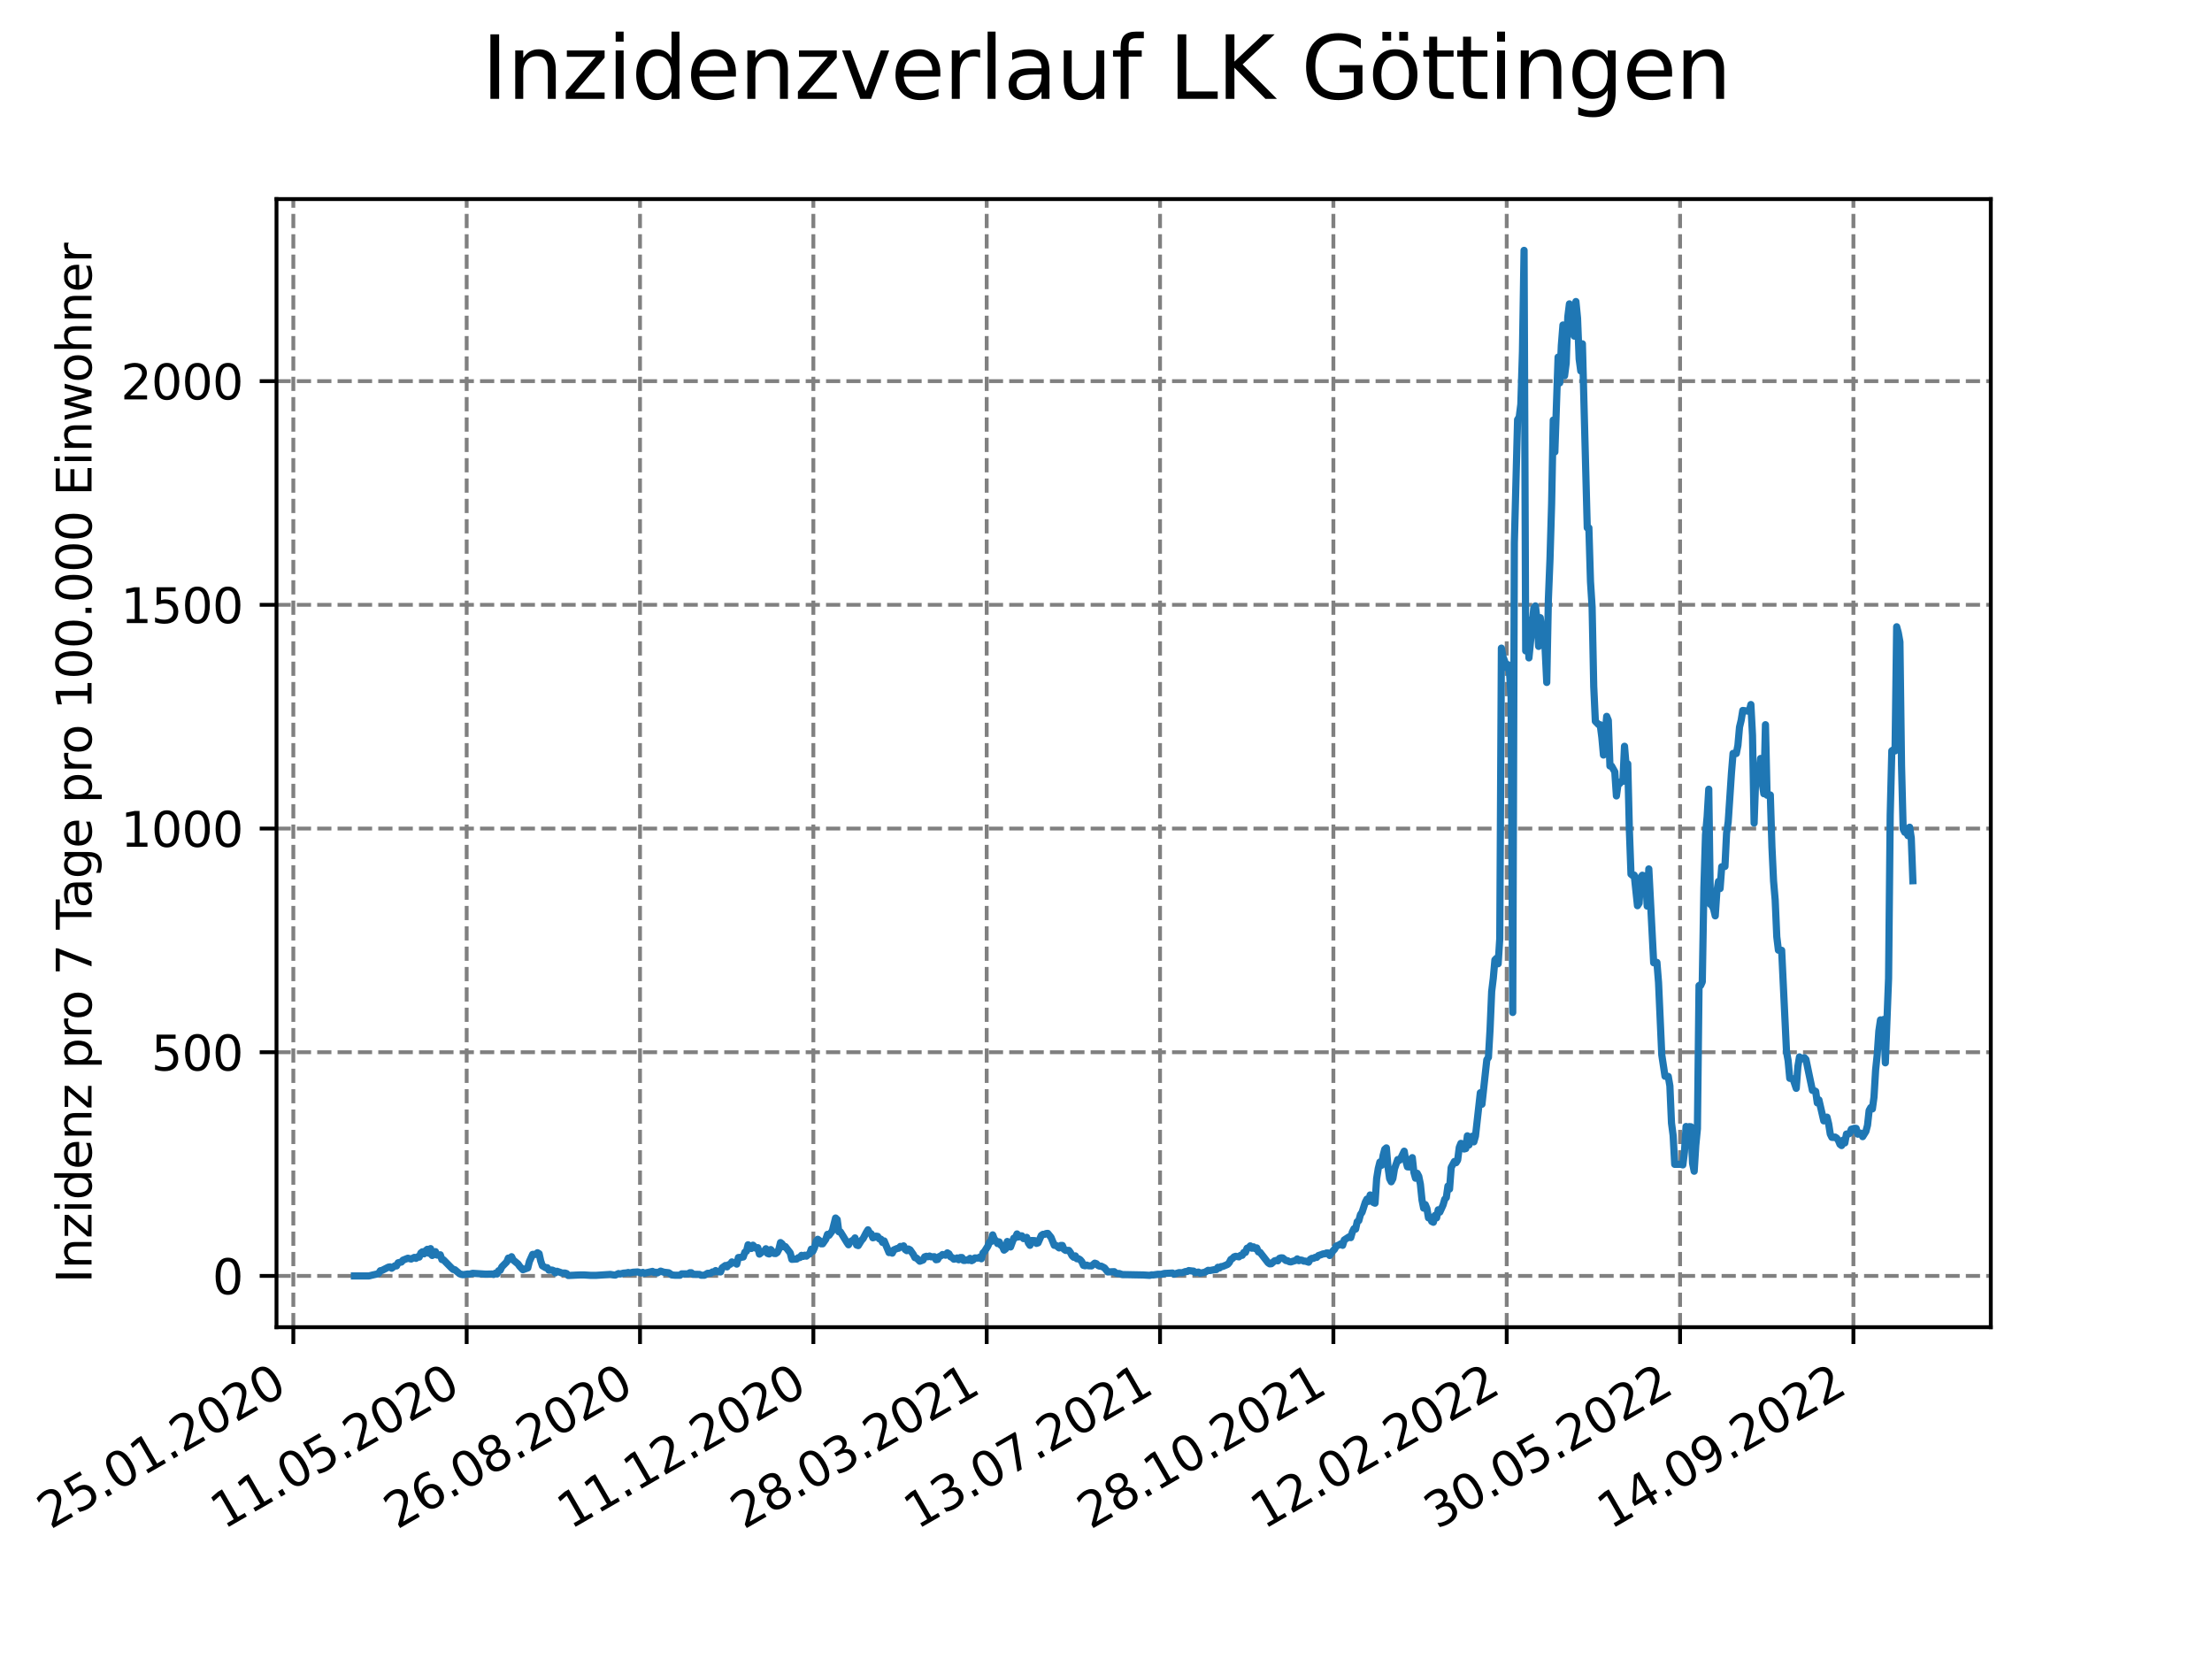 <?xml version="1.0" encoding="utf-8" standalone="no"?>
<!DOCTYPE svg PUBLIC "-//W3C//DTD SVG 1.1//EN"
  "http://www.w3.org/Graphics/SVG/1.1/DTD/svg11.dtd">
<svg xmlns:xlink="http://www.w3.org/1999/xlink" width="460.8pt" height="345.6pt" viewBox="0 0 460.8 345.6" xmlns="http://www.w3.org/2000/svg" version="1.1">
 <defs>
  <style type="text/css">*{stroke-linejoin: round; stroke-linecap: butt}</style>
 </defs>
 <g id="figure_1">
  <g id="patch_1">
   <path d="M 0 345.6 
L 460.8 345.6 
L 460.8 0 
L 0 0 
z
" style="fill: #ffffff"/>
  </g>
  <g id="axes_1">
   <g id="patch_2">
    <path d="M 57.6 276.48 
L 414.72 276.48 
L 414.72 41.472 
L 57.6 41.472 
z
" style="fill: #ffffff"/>
   </g>
   <g id="matplotlib.axis_1">
    <g id="xtick_1">
     <g id="line2d_1">
      <path d="M 61.107 276.48 
L 61.107 41.472 
" clip-path="url(#pcab3244964)" style="fill: none; stroke-dasharray: 2.96,1.28; stroke-dashoffset: 0; stroke: #808080; stroke-width: 0.8"/>
     </g>
     <g id="line2d_2">
      <defs>
       <path id="m10c7feabd3" d="M 0 0 
L 0 3.5 
" style="stroke: #000000; stroke-width: 0.8"/>
      </defs>
      <g>
       <use xlink:href="#m10c7feabd3" x="61.107" y="276.48" style="stroke: #000000; stroke-width: 0.8"/>
      </g>
     </g>
     <g id="text_1">
      <!-- 25.01.2020 -->
      <g transform="translate(10.482 318.689) rotate(-30) scale(0.1 -0.1)">
       <defs>
        <path id="DejaVuSans-32" d="M 1228 531 
L 3431 531 
L 3431 0 
L 469 0 
L 469 531 
Q 828 903 1448 1529 
Q 2069 2156 2228 2338 
Q 2531 2678 2651 2914 
Q 2772 3150 2772 3378 
Q 2772 3750 2511 3984 
Q 2250 4219 1831 4219 
Q 1534 4219 1204 4116 
Q 875 4013 500 3803 
L 500 4441 
Q 881 4594 1212 4672 
Q 1544 4750 1819 4750 
Q 2544 4750 2975 4387 
Q 3406 4025 3406 3419 
Q 3406 3131 3298 2873 
Q 3191 2616 2906 2266 
Q 2828 2175 2409 1742 
Q 1991 1309 1228 531 
z
" transform="scale(0.016)"/>
        <path id="DejaVuSans-35" d="M 691 4666 
L 3169 4666 
L 3169 4134 
L 1269 4134 
L 1269 2991 
Q 1406 3038 1543 3061 
Q 1681 3084 1819 3084 
Q 2600 3084 3056 2656 
Q 3513 2228 3513 1497 
Q 3513 744 3044 326 
Q 2575 -91 1722 -91 
Q 1428 -91 1123 -41 
Q 819 9 494 109 
L 494 744 
Q 775 591 1075 516 
Q 1375 441 1709 441 
Q 2250 441 2565 725 
Q 2881 1009 2881 1497 
Q 2881 1984 2565 2268 
Q 2250 2553 1709 2553 
Q 1456 2553 1204 2497 
Q 953 2441 691 2322 
L 691 4666 
z
" transform="scale(0.016)"/>
        <path id="DejaVuSans-2e" d="M 684 794 
L 1344 794 
L 1344 0 
L 684 0 
L 684 794 
z
" transform="scale(0.016)"/>
        <path id="DejaVuSans-30" d="M 2034 4250 
Q 1547 4250 1301 3770 
Q 1056 3291 1056 2328 
Q 1056 1369 1301 889 
Q 1547 409 2034 409 
Q 2525 409 2770 889 
Q 3016 1369 3016 2328 
Q 3016 3291 2770 3770 
Q 2525 4250 2034 4250 
z
M 2034 4750 
Q 2819 4750 3233 4129 
Q 3647 3509 3647 2328 
Q 3647 1150 3233 529 
Q 2819 -91 2034 -91 
Q 1250 -91 836 529 
Q 422 1150 422 2328 
Q 422 3509 836 4129 
Q 1250 4750 2034 4750 
z
" transform="scale(0.016)"/>
        <path id="DejaVuSans-31" d="M 794 531 
L 1825 531 
L 1825 4091 
L 703 3866 
L 703 4441 
L 1819 4666 
L 2450 4666 
L 2450 531 
L 3481 531 
L 3481 0 
L 794 0 
L 794 531 
z
" transform="scale(0.016)"/>
       </defs>
       <use xlink:href="#DejaVuSans-32"/>
       <use xlink:href="#DejaVuSans-35" x="63.623"/>
       <use xlink:href="#DejaVuSans-2e" x="127.246"/>
       <use xlink:href="#DejaVuSans-30" x="159.033"/>
       <use xlink:href="#DejaVuSans-31" x="222.656"/>
       <use xlink:href="#DejaVuSans-2e" x="286.279"/>
       <use xlink:href="#DejaVuSans-32" x="318.066"/>
       <use xlink:href="#DejaVuSans-30" x="381.689"/>
       <use xlink:href="#DejaVuSans-32" x="445.312"/>
       <use xlink:href="#DejaVuSans-30" x="508.936"/>
      </g>
     </g>
    </g>
    <g id="xtick_2">
     <g id="line2d_3">
      <path d="M 97.217 276.48 
L 97.217 41.472 
" clip-path="url(#pcab3244964)" style="fill: none; stroke-dasharray: 2.96,1.28; stroke-dashoffset: 0; stroke: #808080; stroke-width: 0.8"/>
     </g>
     <g id="line2d_4">
      <g>
       <use xlink:href="#m10c7feabd3" x="97.217" y="276.48" style="stroke: #000000; stroke-width: 0.8"/>
      </g>
     </g>
     <g id="text_2">
      <!-- 11.05.2020 -->
      <g transform="translate(46.592 318.689) rotate(-30) scale(0.1 -0.1)">
       <use xlink:href="#DejaVuSans-31"/>
       <use xlink:href="#DejaVuSans-31" x="63.623"/>
       <use xlink:href="#DejaVuSans-2e" x="127.246"/>
       <use xlink:href="#DejaVuSans-30" x="159.033"/>
       <use xlink:href="#DejaVuSans-35" x="222.656"/>
       <use xlink:href="#DejaVuSans-2e" x="286.279"/>
       <use xlink:href="#DejaVuSans-32" x="318.066"/>
       <use xlink:href="#DejaVuSans-30" x="381.689"/>
       <use xlink:href="#DejaVuSans-32" x="445.312"/>
       <use xlink:href="#DejaVuSans-30" x="508.936"/>
      </g>
     </g>
    </g>
    <g id="xtick_3">
     <g id="line2d_5">
      <path d="M 133.327 276.48 
L 133.327 41.472 
" clip-path="url(#pcab3244964)" style="fill: none; stroke-dasharray: 2.96,1.28; stroke-dashoffset: 0; stroke: #808080; stroke-width: 0.8"/>
     </g>
     <g id="line2d_6">
      <g>
       <use xlink:href="#m10c7feabd3" x="133.327" y="276.48" style="stroke: #000000; stroke-width: 0.8"/>
      </g>
     </g>
     <g id="text_3">
      <!-- 26.08.2020 -->
      <g transform="translate(82.702 318.689) rotate(-30) scale(0.1 -0.1)">
       <defs>
        <path id="DejaVuSans-36" d="M 2113 2584 
Q 1688 2584 1439 2293 
Q 1191 2003 1191 1497 
Q 1191 994 1439 701 
Q 1688 409 2113 409 
Q 2538 409 2786 701 
Q 3034 994 3034 1497 
Q 3034 2003 2786 2293 
Q 2538 2584 2113 2584 
z
M 3366 4563 
L 3366 3988 
Q 3128 4100 2886 4159 
Q 2644 4219 2406 4219 
Q 1781 4219 1451 3797 
Q 1122 3375 1075 2522 
Q 1259 2794 1537 2939 
Q 1816 3084 2150 3084 
Q 2853 3084 3261 2657 
Q 3669 2231 3669 1497 
Q 3669 778 3244 343 
Q 2819 -91 2113 -91 
Q 1303 -91 875 529 
Q 447 1150 447 2328 
Q 447 3434 972 4092 
Q 1497 4750 2381 4750 
Q 2619 4750 2861 4703 
Q 3103 4656 3366 4563 
z
" transform="scale(0.016)"/>
        <path id="DejaVuSans-38" d="M 2034 2216 
Q 1584 2216 1326 1975 
Q 1069 1734 1069 1313 
Q 1069 891 1326 650 
Q 1584 409 2034 409 
Q 2484 409 2743 651 
Q 3003 894 3003 1313 
Q 3003 1734 2745 1975 
Q 2488 2216 2034 2216 
z
M 1403 2484 
Q 997 2584 770 2862 
Q 544 3141 544 3541 
Q 544 4100 942 4425 
Q 1341 4750 2034 4750 
Q 2731 4750 3128 4425 
Q 3525 4100 3525 3541 
Q 3525 3141 3298 2862 
Q 3072 2584 2669 2484 
Q 3125 2378 3379 2068 
Q 3634 1759 3634 1313 
Q 3634 634 3220 271 
Q 2806 -91 2034 -91 
Q 1263 -91 848 271 
Q 434 634 434 1313 
Q 434 1759 690 2068 
Q 947 2378 1403 2484 
z
M 1172 3481 
Q 1172 3119 1398 2916 
Q 1625 2713 2034 2713 
Q 2441 2713 2670 2916 
Q 2900 3119 2900 3481 
Q 2900 3844 2670 4047 
Q 2441 4250 2034 4250 
Q 1625 4250 1398 4047 
Q 1172 3844 1172 3481 
z
" transform="scale(0.016)"/>
       </defs>
       <use xlink:href="#DejaVuSans-32"/>
       <use xlink:href="#DejaVuSans-36" x="63.623"/>
       <use xlink:href="#DejaVuSans-2e" x="127.246"/>
       <use xlink:href="#DejaVuSans-30" x="159.033"/>
       <use xlink:href="#DejaVuSans-38" x="222.656"/>
       <use xlink:href="#DejaVuSans-2e" x="286.279"/>
       <use xlink:href="#DejaVuSans-32" x="318.066"/>
       <use xlink:href="#DejaVuSans-30" x="381.689"/>
       <use xlink:href="#DejaVuSans-32" x="445.312"/>
       <use xlink:href="#DejaVuSans-30" x="508.936"/>
      </g>
     </g>
    </g>
    <g id="xtick_4">
     <g id="line2d_7">
      <path d="M 169.438 276.48 
L 169.438 41.472 
" clip-path="url(#pcab3244964)" style="fill: none; stroke-dasharray: 2.96,1.28; stroke-dashoffset: 0; stroke: #808080; stroke-width: 0.8"/>
     </g>
     <g id="line2d_8">
      <g>
       <use xlink:href="#m10c7feabd3" x="169.438" y="276.48" style="stroke: #000000; stroke-width: 0.8"/>
      </g>
     </g>
     <g id="text_4">
      <!-- 11.12.2020 -->
      <g transform="translate(118.812 318.689) rotate(-30) scale(0.1 -0.1)">
       <use xlink:href="#DejaVuSans-31"/>
       <use xlink:href="#DejaVuSans-31" x="63.623"/>
       <use xlink:href="#DejaVuSans-2e" x="127.246"/>
       <use xlink:href="#DejaVuSans-31" x="159.033"/>
       <use xlink:href="#DejaVuSans-32" x="222.656"/>
       <use xlink:href="#DejaVuSans-2e" x="286.279"/>
       <use xlink:href="#DejaVuSans-32" x="318.066"/>
       <use xlink:href="#DejaVuSans-30" x="381.689"/>
       <use xlink:href="#DejaVuSans-32" x="445.312"/>
       <use xlink:href="#DejaVuSans-30" x="508.936"/>
      </g>
     </g>
    </g>
    <g id="xtick_5">
     <g id="line2d_9">
      <path d="M 205.548 276.48 
L 205.548 41.472 
" clip-path="url(#pcab3244964)" style="fill: none; stroke-dasharray: 2.96,1.28; stroke-dashoffset: 0; stroke: #808080; stroke-width: 0.8"/>
     </g>
     <g id="line2d_10">
      <g>
       <use xlink:href="#m10c7feabd3" x="205.548" y="276.48" style="stroke: #000000; stroke-width: 0.8"/>
      </g>
     </g>
     <g id="text_5">
      <!-- 28.03.2021 -->
      <g transform="translate(154.923 318.689) rotate(-30) scale(0.1 -0.1)">
       <defs>
        <path id="DejaVuSans-33" d="M 2597 2516 
Q 3050 2419 3304 2112 
Q 3559 1806 3559 1356 
Q 3559 666 3084 287 
Q 2609 -91 1734 -91 
Q 1441 -91 1130 -33 
Q 819 25 488 141 
L 488 750 
Q 750 597 1062 519 
Q 1375 441 1716 441 
Q 2309 441 2620 675 
Q 2931 909 2931 1356 
Q 2931 1769 2642 2001 
Q 2353 2234 1838 2234 
L 1294 2234 
L 1294 2753 
L 1863 2753 
Q 2328 2753 2575 2939 
Q 2822 3125 2822 3475 
Q 2822 3834 2567 4026 
Q 2313 4219 1838 4219 
Q 1578 4219 1281 4162 
Q 984 4106 628 3988 
L 628 4550 
Q 988 4650 1302 4700 
Q 1616 4750 1894 4750 
Q 2613 4750 3031 4423 
Q 3450 4097 3450 3541 
Q 3450 3153 3228 2886 
Q 3006 2619 2597 2516 
z
" transform="scale(0.016)"/>
       </defs>
       <use xlink:href="#DejaVuSans-32"/>
       <use xlink:href="#DejaVuSans-38" x="63.623"/>
       <use xlink:href="#DejaVuSans-2e" x="127.246"/>
       <use xlink:href="#DejaVuSans-30" x="159.033"/>
       <use xlink:href="#DejaVuSans-33" x="222.656"/>
       <use xlink:href="#DejaVuSans-2e" x="286.279"/>
       <use xlink:href="#DejaVuSans-32" x="318.066"/>
       <use xlink:href="#DejaVuSans-30" x="381.689"/>
       <use xlink:href="#DejaVuSans-32" x="445.312"/>
       <use xlink:href="#DejaVuSans-31" x="508.936"/>
      </g>
     </g>
    </g>
    <g id="xtick_6">
     <g id="line2d_11">
      <path d="M 241.658 276.48 
L 241.658 41.472 
" clip-path="url(#pcab3244964)" style="fill: none; stroke-dasharray: 2.96,1.28; stroke-dashoffset: 0; stroke: #808080; stroke-width: 0.8"/>
     </g>
     <g id="line2d_12">
      <g>
       <use xlink:href="#m10c7feabd3" x="241.658" y="276.48" style="stroke: #000000; stroke-width: 0.8"/>
      </g>
     </g>
     <g id="text_6">
      <!-- 13.07.2021 -->
      <g transform="translate(191.033 318.689) rotate(-30) scale(0.1 -0.1)">
       <defs>
        <path id="DejaVuSans-37" d="M 525 4666 
L 3525 4666 
L 3525 4397 
L 1831 0 
L 1172 0 
L 2766 4134 
L 525 4134 
L 525 4666 
z
" transform="scale(0.016)"/>
       </defs>
       <use xlink:href="#DejaVuSans-31"/>
       <use xlink:href="#DejaVuSans-33" x="63.623"/>
       <use xlink:href="#DejaVuSans-2e" x="127.246"/>
       <use xlink:href="#DejaVuSans-30" x="159.033"/>
       <use xlink:href="#DejaVuSans-37" x="222.656"/>
       <use xlink:href="#DejaVuSans-2e" x="286.279"/>
       <use xlink:href="#DejaVuSans-32" x="318.066"/>
       <use xlink:href="#DejaVuSans-30" x="381.689"/>
       <use xlink:href="#DejaVuSans-32" x="445.312"/>
       <use xlink:href="#DejaVuSans-31" x="508.936"/>
      </g>
     </g>
    </g>
    <g id="xtick_7">
     <g id="line2d_13">
      <path d="M 277.768 276.48 
L 277.768 41.472 
" clip-path="url(#pcab3244964)" style="fill: none; stroke-dasharray: 2.96,1.28; stroke-dashoffset: 0; stroke: #808080; stroke-width: 0.8"/>
     </g>
     <g id="line2d_14">
      <g>
       <use xlink:href="#m10c7feabd3" x="277.768" y="276.48" style="stroke: #000000; stroke-width: 0.8"/>
      </g>
     </g>
     <g id="text_7">
      <!-- 28.10.2021 -->
      <g transform="translate(227.143 318.689) rotate(-30) scale(0.1 -0.1)">
       <use xlink:href="#DejaVuSans-32"/>
       <use xlink:href="#DejaVuSans-38" x="63.623"/>
       <use xlink:href="#DejaVuSans-2e" x="127.246"/>
       <use xlink:href="#DejaVuSans-31" x="159.033"/>
       <use xlink:href="#DejaVuSans-30" x="222.656"/>
       <use xlink:href="#DejaVuSans-2e" x="286.279"/>
       <use xlink:href="#DejaVuSans-32" x="318.066"/>
       <use xlink:href="#DejaVuSans-30" x="381.689"/>
       <use xlink:href="#DejaVuSans-32" x="445.312"/>
       <use xlink:href="#DejaVuSans-31" x="508.936"/>
      </g>
     </g>
    </g>
    <g id="xtick_8">
     <g id="line2d_15">
      <path d="M 313.879 276.48 
L 313.879 41.472 
" clip-path="url(#pcab3244964)" style="fill: none; stroke-dasharray: 2.96,1.28; stroke-dashoffset: 0; stroke: #808080; stroke-width: 0.8"/>
     </g>
     <g id="line2d_16">
      <g>
       <use xlink:href="#m10c7feabd3" x="313.879" y="276.48" style="stroke: #000000; stroke-width: 0.8"/>
      </g>
     </g>
     <g id="text_8">
      <!-- 12.02.2022 -->
      <g transform="translate(263.253 318.689) rotate(-30) scale(0.1 -0.1)">
       <use xlink:href="#DejaVuSans-31"/>
       <use xlink:href="#DejaVuSans-32" x="63.623"/>
       <use xlink:href="#DejaVuSans-2e" x="127.246"/>
       <use xlink:href="#DejaVuSans-30" x="159.033"/>
       <use xlink:href="#DejaVuSans-32" x="222.656"/>
       <use xlink:href="#DejaVuSans-2e" x="286.279"/>
       <use xlink:href="#DejaVuSans-32" x="318.066"/>
       <use xlink:href="#DejaVuSans-30" x="381.689"/>
       <use xlink:href="#DejaVuSans-32" x="445.312"/>
       <use xlink:href="#DejaVuSans-32" x="508.936"/>
      </g>
     </g>
    </g>
    <g id="xtick_9">
     <g id="line2d_17">
      <path d="M 349.989 276.48 
L 349.989 41.472 
" clip-path="url(#pcab3244964)" style="fill: none; stroke-dasharray: 2.96,1.28; stroke-dashoffset: 0; stroke: #808080; stroke-width: 0.8"/>
     </g>
     <g id="line2d_18">
      <g>
       <use xlink:href="#m10c7feabd3" x="349.989" y="276.48" style="stroke: #000000; stroke-width: 0.8"/>
      </g>
     </g>
     <g id="text_9">
      <!-- 30.05.2022 -->
      <g transform="translate(299.364 318.689) rotate(-30) scale(0.1 -0.1)">
       <use xlink:href="#DejaVuSans-33"/>
       <use xlink:href="#DejaVuSans-30" x="63.623"/>
       <use xlink:href="#DejaVuSans-2e" x="127.246"/>
       <use xlink:href="#DejaVuSans-30" x="159.033"/>
       <use xlink:href="#DejaVuSans-35" x="222.656"/>
       <use xlink:href="#DejaVuSans-2e" x="286.279"/>
       <use xlink:href="#DejaVuSans-32" x="318.066"/>
       <use xlink:href="#DejaVuSans-30" x="381.689"/>
       <use xlink:href="#DejaVuSans-32" x="445.312"/>
       <use xlink:href="#DejaVuSans-32" x="508.936"/>
      </g>
     </g>
    </g>
    <g id="xtick_10">
     <g id="line2d_19">
      <path d="M 386.099 276.48 
L 386.099 41.472 
" clip-path="url(#pcab3244964)" style="fill: none; stroke-dasharray: 2.96,1.28; stroke-dashoffset: 0; stroke: #808080; stroke-width: 0.8"/>
     </g>
     <g id="line2d_20">
      <g>
       <use xlink:href="#m10c7feabd3" x="386.099" y="276.48" style="stroke: #000000; stroke-width: 0.8"/>
      </g>
     </g>
     <g id="text_10">
      <!-- 14.09.2022 -->
      <g transform="translate(335.474 318.689) rotate(-30) scale(0.1 -0.1)">
       <defs>
        <path id="DejaVuSans-34" d="M 2419 4116 
L 825 1625 
L 2419 1625 
L 2419 4116 
z
M 2253 4666 
L 3047 4666 
L 3047 1625 
L 3713 1625 
L 3713 1100 
L 3047 1100 
L 3047 0 
L 2419 0 
L 2419 1100 
L 313 1100 
L 313 1709 
L 2253 4666 
z
" transform="scale(0.016)"/>
        <path id="DejaVuSans-39" d="M 703 97 
L 703 672 
Q 941 559 1184 500 
Q 1428 441 1663 441 
Q 2288 441 2617 861 
Q 2947 1281 2994 2138 
Q 2813 1869 2534 1725 
Q 2256 1581 1919 1581 
Q 1219 1581 811 2004 
Q 403 2428 403 3163 
Q 403 3881 828 4315 
Q 1253 4750 1959 4750 
Q 2769 4750 3195 4129 
Q 3622 3509 3622 2328 
Q 3622 1225 3098 567 
Q 2575 -91 1691 -91 
Q 1453 -91 1209 -44 
Q 966 3 703 97 
z
M 1959 2075 
Q 2384 2075 2632 2365 
Q 2881 2656 2881 3163 
Q 2881 3666 2632 3958 
Q 2384 4250 1959 4250 
Q 1534 4250 1286 3958 
Q 1038 3666 1038 3163 
Q 1038 2656 1286 2365 
Q 1534 2075 1959 2075 
z
" transform="scale(0.016)"/>
       </defs>
       <use xlink:href="#DejaVuSans-31"/>
       <use xlink:href="#DejaVuSans-34" x="63.623"/>
       <use xlink:href="#DejaVuSans-2e" x="127.246"/>
       <use xlink:href="#DejaVuSans-30" x="159.033"/>
       <use xlink:href="#DejaVuSans-39" x="222.656"/>
       <use xlink:href="#DejaVuSans-2e" x="286.279"/>
       <use xlink:href="#DejaVuSans-32" x="318.066"/>
       <use xlink:href="#DejaVuSans-30" x="381.689"/>
       <use xlink:href="#DejaVuSans-32" x="445.312"/>
       <use xlink:href="#DejaVuSans-32" x="508.936"/>
      </g>
     </g>
    </g>
   </g>
   <g id="matplotlib.axis_2">
    <g id="ytick_1">
     <g id="line2d_21">
      <path d="M 57.6 265.798 
L 414.72 265.798 
" clip-path="url(#pcab3244964)" style="fill: none; stroke-dasharray: 2.96,1.28; stroke-dashoffset: 0; stroke: #808080; stroke-width: 0.8"/>
     </g>
     <g id="line2d_22">
      <defs>
       <path id="m05c85eaa7c" d="M 0 0 
L -3.5 0 
" style="stroke: #000000; stroke-width: 0.8"/>
      </defs>
      <g>
       <use xlink:href="#m05c85eaa7c" x="57.6" y="265.798" style="stroke: #000000; stroke-width: 0.8"/>
      </g>
     </g>
     <g id="text_11">
      <!-- 0 -->
      <g transform="translate(44.237 269.597) scale(0.1 -0.1)">
       <use xlink:href="#DejaVuSans-30"/>
      </g>
     </g>
    </g>
    <g id="ytick_2">
     <g id="line2d_23">
      <path d="M 57.6 219.199 
L 414.72 219.199 
" clip-path="url(#pcab3244964)" style="fill: none; stroke-dasharray: 2.96,1.28; stroke-dashoffset: 0; stroke: #808080; stroke-width: 0.8"/>
     </g>
     <g id="line2d_24">
      <g>
       <use xlink:href="#m05c85eaa7c" x="57.6" y="219.199" style="stroke: #000000; stroke-width: 0.8"/>
      </g>
     </g>
     <g id="text_12">
      <!-- 500 -->
      <g transform="translate(31.512 222.998) scale(0.1 -0.1)">
       <use xlink:href="#DejaVuSans-35"/>
       <use xlink:href="#DejaVuSans-30" x="63.623"/>
       <use xlink:href="#DejaVuSans-30" x="127.246"/>
      </g>
     </g>
    </g>
    <g id="ytick_3">
     <g id="line2d_25">
      <path d="M 57.6 172.599 
L 414.72 172.599 
" clip-path="url(#pcab3244964)" style="fill: none; stroke-dasharray: 2.96,1.28; stroke-dashoffset: 0; stroke: #808080; stroke-width: 0.8"/>
     </g>
     <g id="line2d_26">
      <g>
       <use xlink:href="#m05c85eaa7c" x="57.6" y="172.599" style="stroke: #000000; stroke-width: 0.8"/>
      </g>
     </g>
     <g id="text_13">
      <!-- 1000 -->
      <g transform="translate(25.15 176.399) scale(0.1 -0.1)">
       <use xlink:href="#DejaVuSans-31"/>
       <use xlink:href="#DejaVuSans-30" x="63.623"/>
       <use xlink:href="#DejaVuSans-30" x="127.246"/>
       <use xlink:href="#DejaVuSans-30" x="190.869"/>
      </g>
     </g>
    </g>
    <g id="ytick_4">
     <g id="line2d_27">
      <path d="M 57.6 126 
L 414.72 126 
" clip-path="url(#pcab3244964)" style="fill: none; stroke-dasharray: 2.96,1.28; stroke-dashoffset: 0; stroke: #808080; stroke-width: 0.8"/>
     </g>
     <g id="line2d_28">
      <g>
       <use xlink:href="#m05c85eaa7c" x="57.6" y="126" style="stroke: #000000; stroke-width: 0.8"/>
      </g>
     </g>
     <g id="text_14">
      <!-- 1500 -->
      <g transform="translate(25.15 129.799) scale(0.1 -0.1)">
       <use xlink:href="#DejaVuSans-31"/>
       <use xlink:href="#DejaVuSans-35" x="63.623"/>
       <use xlink:href="#DejaVuSans-30" x="127.246"/>
       <use xlink:href="#DejaVuSans-30" x="190.869"/>
      </g>
     </g>
    </g>
    <g id="ytick_5">
     <g id="line2d_29">
      <path d="M 57.6 79.401 
L 414.72 79.401 
" clip-path="url(#pcab3244964)" style="fill: none; stroke-dasharray: 2.96,1.28; stroke-dashoffset: 0; stroke: #808080; stroke-width: 0.8"/>
     </g>
     <g id="line2d_30">
      <g>
       <use xlink:href="#m05c85eaa7c" x="57.6" y="79.401" style="stroke: #000000; stroke-width: 0.8"/>
      </g>
     </g>
     <g id="text_15">
      <!-- 2000 -->
      <g transform="translate(25.15 83.2) scale(0.1 -0.1)">
       <use xlink:href="#DejaVuSans-32"/>
       <use xlink:href="#DejaVuSans-30" x="63.623"/>
       <use xlink:href="#DejaVuSans-30" x="127.246"/>
       <use xlink:href="#DejaVuSans-30" x="190.869"/>
      </g>
     </g>
    </g>
    <g id="text_16">
     <!-- Inzidenz pro 7 Tage pro 100.000 Einwohner -->
     <g transform="translate(19.07 267.301) rotate(-90) scale(0.1 -0.1)">
      <defs>
       <path id="DejaVuSans-49" d="M 628 4666 
L 1259 4666 
L 1259 0 
L 628 0 
L 628 4666 
z
" transform="scale(0.016)"/>
       <path id="DejaVuSans-6e" d="M 3513 2113 
L 3513 0 
L 2938 0 
L 2938 2094 
Q 2938 2591 2744 2837 
Q 2550 3084 2163 3084 
Q 1697 3084 1428 2787 
Q 1159 2491 1159 1978 
L 1159 0 
L 581 0 
L 581 3500 
L 1159 3500 
L 1159 2956 
Q 1366 3272 1645 3428 
Q 1925 3584 2291 3584 
Q 2894 3584 3203 3211 
Q 3513 2838 3513 2113 
z
" transform="scale(0.016)"/>
       <path id="DejaVuSans-7a" d="M 353 3500 
L 3084 3500 
L 3084 2975 
L 922 459 
L 3084 459 
L 3084 0 
L 275 0 
L 275 525 
L 2438 3041 
L 353 3041 
L 353 3500 
z
" transform="scale(0.016)"/>
       <path id="DejaVuSans-69" d="M 603 3500 
L 1178 3500 
L 1178 0 
L 603 0 
L 603 3500 
z
M 603 4863 
L 1178 4863 
L 1178 4134 
L 603 4134 
L 603 4863 
z
" transform="scale(0.016)"/>
       <path id="DejaVuSans-64" d="M 2906 2969 
L 2906 4863 
L 3481 4863 
L 3481 0 
L 2906 0 
L 2906 525 
Q 2725 213 2448 61 
Q 2172 -91 1784 -91 
Q 1150 -91 751 415 
Q 353 922 353 1747 
Q 353 2572 751 3078 
Q 1150 3584 1784 3584 
Q 2172 3584 2448 3432 
Q 2725 3281 2906 2969 
z
M 947 1747 
Q 947 1113 1208 752 
Q 1469 391 1925 391 
Q 2381 391 2643 752 
Q 2906 1113 2906 1747 
Q 2906 2381 2643 2742 
Q 2381 3103 1925 3103 
Q 1469 3103 1208 2742 
Q 947 2381 947 1747 
z
" transform="scale(0.016)"/>
       <path id="DejaVuSans-65" d="M 3597 1894 
L 3597 1613 
L 953 1613 
Q 991 1019 1311 708 
Q 1631 397 2203 397 
Q 2534 397 2845 478 
Q 3156 559 3463 722 
L 3463 178 
Q 3153 47 2828 -22 
Q 2503 -91 2169 -91 
Q 1331 -91 842 396 
Q 353 884 353 1716 
Q 353 2575 817 3079 
Q 1281 3584 2069 3584 
Q 2775 3584 3186 3129 
Q 3597 2675 3597 1894 
z
M 3022 2063 
Q 3016 2534 2758 2815 
Q 2500 3097 2075 3097 
Q 1594 3097 1305 2825 
Q 1016 2553 972 2059 
L 3022 2063 
z
" transform="scale(0.016)"/>
       <path id="DejaVuSans-20" transform="scale(0.016)"/>
       <path id="DejaVuSans-70" d="M 1159 525 
L 1159 -1331 
L 581 -1331 
L 581 3500 
L 1159 3500 
L 1159 2969 
Q 1341 3281 1617 3432 
Q 1894 3584 2278 3584 
Q 2916 3584 3314 3078 
Q 3713 2572 3713 1747 
Q 3713 922 3314 415 
Q 2916 -91 2278 -91 
Q 1894 -91 1617 61 
Q 1341 213 1159 525 
z
M 3116 1747 
Q 3116 2381 2855 2742 
Q 2594 3103 2138 3103 
Q 1681 3103 1420 2742 
Q 1159 2381 1159 1747 
Q 1159 1113 1420 752 
Q 1681 391 2138 391 
Q 2594 391 2855 752 
Q 3116 1113 3116 1747 
z
" transform="scale(0.016)"/>
       <path id="DejaVuSans-72" d="M 2631 2963 
Q 2534 3019 2420 3045 
Q 2306 3072 2169 3072 
Q 1681 3072 1420 2755 
Q 1159 2438 1159 1844 
L 1159 0 
L 581 0 
L 581 3500 
L 1159 3500 
L 1159 2956 
Q 1341 3275 1631 3429 
Q 1922 3584 2338 3584 
Q 2397 3584 2469 3576 
Q 2541 3569 2628 3553 
L 2631 2963 
z
" transform="scale(0.016)"/>
       <path id="DejaVuSans-6f" d="M 1959 3097 
Q 1497 3097 1228 2736 
Q 959 2375 959 1747 
Q 959 1119 1226 758 
Q 1494 397 1959 397 
Q 2419 397 2687 759 
Q 2956 1122 2956 1747 
Q 2956 2369 2687 2733 
Q 2419 3097 1959 3097 
z
M 1959 3584 
Q 2709 3584 3137 3096 
Q 3566 2609 3566 1747 
Q 3566 888 3137 398 
Q 2709 -91 1959 -91 
Q 1206 -91 779 398 
Q 353 888 353 1747 
Q 353 2609 779 3096 
Q 1206 3584 1959 3584 
z
" transform="scale(0.016)"/>
       <path id="DejaVuSans-54" d="M -19 4666 
L 3928 4666 
L 3928 4134 
L 2272 4134 
L 2272 0 
L 1638 0 
L 1638 4134 
L -19 4134 
L -19 4666 
z
" transform="scale(0.016)"/>
       <path id="DejaVuSans-61" d="M 2194 1759 
Q 1497 1759 1228 1600 
Q 959 1441 959 1056 
Q 959 750 1161 570 
Q 1363 391 1709 391 
Q 2188 391 2477 730 
Q 2766 1069 2766 1631 
L 2766 1759 
L 2194 1759 
z
M 3341 1997 
L 3341 0 
L 2766 0 
L 2766 531 
Q 2569 213 2275 61 
Q 1981 -91 1556 -91 
Q 1019 -91 701 211 
Q 384 513 384 1019 
Q 384 1609 779 1909 
Q 1175 2209 1959 2209 
L 2766 2209 
L 2766 2266 
Q 2766 2663 2505 2880 
Q 2244 3097 1772 3097 
Q 1472 3097 1187 3025 
Q 903 2953 641 2809 
L 641 3341 
Q 956 3463 1253 3523 
Q 1550 3584 1831 3584 
Q 2591 3584 2966 3190 
Q 3341 2797 3341 1997 
z
" transform="scale(0.016)"/>
       <path id="DejaVuSans-67" d="M 2906 1791 
Q 2906 2416 2648 2759 
Q 2391 3103 1925 3103 
Q 1463 3103 1205 2759 
Q 947 2416 947 1791 
Q 947 1169 1205 825 
Q 1463 481 1925 481 
Q 2391 481 2648 825 
Q 2906 1169 2906 1791 
z
M 3481 434 
Q 3481 -459 3084 -895 
Q 2688 -1331 1869 -1331 
Q 1566 -1331 1297 -1286 
Q 1028 -1241 775 -1147 
L 775 -588 
Q 1028 -725 1275 -790 
Q 1522 -856 1778 -856 
Q 2344 -856 2625 -561 
Q 2906 -266 2906 331 
L 2906 616 
Q 2728 306 2450 153 
Q 2172 0 1784 0 
Q 1141 0 747 490 
Q 353 981 353 1791 
Q 353 2603 747 3093 
Q 1141 3584 1784 3584 
Q 2172 3584 2450 3431 
Q 2728 3278 2906 2969 
L 2906 3500 
L 3481 3500 
L 3481 434 
z
" transform="scale(0.016)"/>
       <path id="DejaVuSans-45" d="M 628 4666 
L 3578 4666 
L 3578 4134 
L 1259 4134 
L 1259 2753 
L 3481 2753 
L 3481 2222 
L 1259 2222 
L 1259 531 
L 3634 531 
L 3634 0 
L 628 0 
L 628 4666 
z
" transform="scale(0.016)"/>
       <path id="DejaVuSans-77" d="M 269 3500 
L 844 3500 
L 1563 769 
L 2278 3500 
L 2956 3500 
L 3675 769 
L 4391 3500 
L 4966 3500 
L 4050 0 
L 3372 0 
L 2619 2869 
L 1863 0 
L 1184 0 
L 269 3500 
z
" transform="scale(0.016)"/>
       <path id="DejaVuSans-68" d="M 3513 2113 
L 3513 0 
L 2938 0 
L 2938 2094 
Q 2938 2591 2744 2837 
Q 2550 3084 2163 3084 
Q 1697 3084 1428 2787 
Q 1159 2491 1159 1978 
L 1159 0 
L 581 0 
L 581 4863 
L 1159 4863 
L 1159 2956 
Q 1366 3272 1645 3428 
Q 1925 3584 2291 3584 
Q 2894 3584 3203 3211 
Q 3513 2838 3513 2113 
z
" transform="scale(0.016)"/>
      </defs>
      <use xlink:href="#DejaVuSans-49"/>
      <use xlink:href="#DejaVuSans-6e" x="29.492"/>
      <use xlink:href="#DejaVuSans-7a" x="92.871"/>
      <use xlink:href="#DejaVuSans-69" x="145.361"/>
      <use xlink:href="#DejaVuSans-64" x="173.145"/>
      <use xlink:href="#DejaVuSans-65" x="236.621"/>
      <use xlink:href="#DejaVuSans-6e" x="298.145"/>
      <use xlink:href="#DejaVuSans-7a" x="361.523"/>
      <use xlink:href="#DejaVuSans-20" x="414.014"/>
      <use xlink:href="#DejaVuSans-70" x="445.801"/>
      <use xlink:href="#DejaVuSans-72" x="509.277"/>
      <use xlink:href="#DejaVuSans-6f" x="548.141"/>
      <use xlink:href="#DejaVuSans-20" x="609.322"/>
      <use xlink:href="#DejaVuSans-37" x="641.109"/>
      <use xlink:href="#DejaVuSans-20" x="704.732"/>
      <use xlink:href="#DejaVuSans-54" x="736.52"/>
      <use xlink:href="#DejaVuSans-61" x="781.104"/>
      <use xlink:href="#DejaVuSans-67" x="842.383"/>
      <use xlink:href="#DejaVuSans-65" x="905.859"/>
      <use xlink:href="#DejaVuSans-20" x="967.383"/>
      <use xlink:href="#DejaVuSans-70" x="999.17"/>
      <use xlink:href="#DejaVuSans-72" x="1062.646"/>
      <use xlink:href="#DejaVuSans-6f" x="1101.51"/>
      <use xlink:href="#DejaVuSans-20" x="1162.691"/>
      <use xlink:href="#DejaVuSans-31" x="1194.479"/>
      <use xlink:href="#DejaVuSans-30" x="1258.102"/>
      <use xlink:href="#DejaVuSans-30" x="1321.725"/>
      <use xlink:href="#DejaVuSans-2e" x="1385.348"/>
      <use xlink:href="#DejaVuSans-30" x="1417.135"/>
      <use xlink:href="#DejaVuSans-30" x="1480.758"/>
      <use xlink:href="#DejaVuSans-30" x="1544.381"/>
      <use xlink:href="#DejaVuSans-20" x="1608.004"/>
      <use xlink:href="#DejaVuSans-45" x="1639.791"/>
      <use xlink:href="#DejaVuSans-69" x="1702.975"/>
      <use xlink:href="#DejaVuSans-6e" x="1730.758"/>
      <use xlink:href="#DejaVuSans-77" x="1794.137"/>
      <use xlink:href="#DejaVuSans-6f" x="1875.924"/>
      <use xlink:href="#DejaVuSans-68" x="1937.105"/>
      <use xlink:href="#DejaVuSans-6e" x="2000.484"/>
      <use xlink:href="#DejaVuSans-65" x="2063.863"/>
      <use xlink:href="#DejaVuSans-72" x="2125.387"/>
     </g>
    </g>
   </g>
   <g id="line2d_31">
    <path d="M 73.833 265.798 
L 76.87 265.798 
L 77.545 265.626 
L 78.557 265.398 
L 78.895 265.255 
L 79.232 264.712 
L 79.57 264.654 
L 80.92 263.968 
L 81.257 263.911 
L 81.595 264.197 
L 82.27 263.683 
L 82.607 263.711 
L 82.945 263.054 
L 83.62 262.911 
L 83.957 262.511 
L 84.97 262.11 
L 85.644 262.282 
L 86.319 261.939 
L 86.657 262.139 
L 86.994 261.825 
L 87.332 261.882 
L 87.669 261.024 
L 88.007 260.767 
L 88.344 261.196 
L 88.682 260.538 
L 89.019 260.252 
L 89.357 261.081 
L 89.694 260.109 
L 90.032 261.539 
L 90.369 261.367 
L 90.707 260.738 
L 91.044 261.453 
L 91.382 261.481 
L 91.719 261.396 
L 92.057 262.396 
L 92.394 262.453 
L 94.081 264.168 
L 94.419 264.454 
L 94.756 264.511 
L 95.769 265.369 
L 96.444 265.541 
L 97.456 265.398 
L 97.794 265.426 
L 98.469 265.255 
L 101.169 265.426 
L 102.518 265.398 
L 102.856 265.483 
L 103.193 265.226 
L 103.531 265.398 
L 103.868 264.712 
L 104.206 264.626 
L 104.543 263.911 
L 105.556 262.882 
L 105.893 262.082 
L 106.231 262.339 
L 106.568 261.796 
L 106.906 262.482 
L 107.918 263.311 
L 108.256 263.797 
L 108.931 264.511 
L 109.943 264.14 
L 110.28 262.796 
L 110.955 261.31 
L 111.63 261.31 
L 111.968 260.967 
L 112.305 261.167 
L 112.643 262.682 
L 112.98 263.683 
L 113.655 264.083 
L 113.993 264.083 
L 114.33 264.597 
L 115.005 264.569 
L 115.343 264.712 
L 115.68 265.169 
L 116.018 264.826 
L 116.693 265.055 
L 117.03 265.198 
L 117.705 265.198 
L 118.042 265.312 
L 118.38 265.712 
L 120.067 265.626 
L 120.742 265.598 
L 121.755 265.598 
L 123.105 265.683 
L 124.117 265.683 
L 127.154 265.483 
L 127.829 265.598 
L 128.167 265.626 
L 128.842 265.312 
L 129.179 265.398 
L 129.854 265.226 
L 130.529 265.169 
L 130.867 265.083 
L 131.204 265.169 
L 131.879 265.026 
L 132.892 264.969 
L 133.566 265.198 
L 133.904 265.055 
L 134.241 265.226 
L 135.929 264.855 
L 136.266 265.083 
L 136.604 265.026 
L 136.941 265.169 
L 137.616 264.797 
L 138.291 265.026 
L 139.304 265.14 
L 139.979 265.598 
L 140.654 265.655 
L 141.666 265.655 
L 142.003 265.369 
L 143.353 265.369 
L 143.691 265.14 
L 144.028 265.14 
L 144.366 265.455 
L 145.716 265.483 
L 146.053 265.655 
L 146.728 265.655 
L 147.403 265.255 
L 148.078 265.226 
L 148.416 264.969 
L 148.753 264.969 
L 149.09 264.683 
L 149.428 264.912 
L 150.103 264.969 
L 150.44 264.111 
L 151.115 263.625 
L 151.453 263.911 
L 151.79 263.454 
L 152.128 263.368 
L 152.465 262.882 
L 152.803 263.054 
L 153.14 263.082 
L 153.478 263.34 
L 153.815 261.967 
L 154.49 261.91 
L 154.828 261.853 
L 155.165 260.853 
L 155.503 260.653 
L 155.84 259.309 
L 156.178 259.795 
L 156.515 260.081 
L 156.852 259.395 
L 157.527 260.052 
L 157.865 259.909 
L 158.202 261.253 
L 158.877 260.71 
L 159.215 260.681 
L 159.552 260.138 
L 159.89 261.11 
L 160.227 261.224 
L 160.565 260.31 
L 161.24 261.11 
L 161.577 261.138 
L 161.915 260.91 
L 162.252 260.252 
L 162.59 258.852 
L 162.927 259.109 
L 163.265 259.738 
L 163.602 259.681 
L 164.615 260.996 
L 164.952 262.339 
L 165.964 262.282 
L 166.302 261.996 
L 166.639 261.967 
L 166.977 261.51 
L 167.314 261.739 
L 167.652 261.481 
L 167.989 261.682 
L 168.327 261.367 
L 168.664 261.224 
L 169.002 260.224 
L 169.339 260.653 
L 169.677 259.909 
L 170.014 258.594 
L 170.352 258.166 
L 170.689 258.423 
L 171.027 259.109 
L 171.364 259.109 
L 172.039 258.137 
L 172.377 257.137 
L 172.714 257.337 
L 173.389 256.393 
L 174.064 253.735 
L 174.401 254.049 
L 174.739 256.593 
L 175.076 256.622 
L 176.426 258.823 
L 176.764 259.309 
L 177.101 258.737 
L 177.439 258.48 
L 177.776 258.366 
L 178.114 257.88 
L 178.451 259.366 
L 178.789 259.481 
L 179.464 258.394 
L 179.801 258.023 
L 180.476 256.736 
L 180.813 256.193 
L 181.151 256.822 
L 181.488 257.022 
L 181.826 257.851 
L 182.163 257.765 
L 182.501 257.508 
L 182.838 257.565 
L 183.176 258.08 
L 183.513 258.137 
L 183.851 258.823 
L 184.188 258.509 
L 185.201 260.938 
L 185.538 260.853 
L 185.876 261.053 
L 186.213 260.367 
L 186.888 260.081 
L 187.226 260.024 
L 187.563 259.652 
L 187.901 259.766 
L 188.238 259.538 
L 188.575 260.31 
L 188.913 260.538 
L 189.25 260.195 
L 189.588 260.367 
L 190.263 261.339 
L 190.6 261.996 
L 190.938 262.082 
L 191.613 262.739 
L 192.288 262.482 
L 192.625 261.825 
L 192.963 261.71 
L 193.3 261.796 
L 193.638 261.653 
L 193.975 261.825 
L 194.65 261.796 
L 194.988 262.425 
L 195.325 262.368 
L 195.663 261.767 
L 196 261.624 
L 196.338 261.339 
L 197.012 261.481 
L 197.35 260.996 
L 197.687 261.196 
L 198.025 261.825 
L 198.362 261.967 
L 198.7 262.31 
L 199.037 262.253 
L 199.375 262.053 
L 199.712 262.425 
L 200.05 261.967 
L 200.387 261.967 
L 200.725 262.568 
L 201.062 262.568 
L 201.4 262.453 
L 201.737 262.539 
L 202.075 262.139 
L 202.412 262.625 
L 202.75 262.453 
L 203.087 262.053 
L 203.762 262.082 
L 204.1 261.882 
L 204.437 262.225 
L 204.774 261.024 
L 205.112 260.681 
L 205.787 259.595 
L 206.124 258.766 
L 206.462 258.652 
L 206.799 257.251 
L 207.137 258.166 
L 207.474 258.451 
L 207.812 259.052 
L 208.149 258.709 
L 208.487 259.395 
L 208.824 259.652 
L 209.162 260.424 
L 209.499 260.167 
L 209.837 258.623 
L 210.174 258.88 
L 210.512 259.766 
L 211.187 257.937 
L 211.524 257.851 
L 211.862 257.051 
L 212.199 257.68 
L 212.536 257.451 
L 212.874 257.451 
L 213.211 258.023 
L 213.549 257.966 
L 213.886 257.765 
L 214.224 258.937 
L 214.561 259.423 
L 214.899 258.423 
L 215.574 258.451 
L 215.911 259.023 
L 216.249 258.909 
L 216.924 257.365 
L 217.261 257.137 
L 217.599 257.137 
L 217.936 256.965 
L 218.274 256.936 
L 218.949 257.765 
L 219.624 259.423 
L 219.961 259.423 
L 220.636 259.966 
L 220.973 259.452 
L 221.311 259.452 
L 221.648 260.252 
L 221.986 260.481 
L 222.661 260.481 
L 222.998 260.938 
L 223.336 261.596 
L 223.673 261.91 
L 224.011 261.624 
L 224.348 262.225 
L 224.686 262.225 
L 225.023 262.425 
L 225.361 262.825 
L 225.698 263.597 
L 226.036 263.683 
L 226.373 263.54 
L 226.711 263.683 
L 227.386 263.711 
L 228.061 263.139 
L 228.398 263.254 
L 228.735 263.625 
L 229.073 263.768 
L 229.41 263.768 
L 230.085 264.111 
L 230.76 264.969 
L 232.11 264.912 
L 232.448 265.198 
L 232.785 265.312 
L 233.123 265.283 
L 233.798 265.512 
L 238.185 265.598 
L 239.535 265.683 
L 239.872 265.569 
L 240.21 265.598 
L 241.222 265.455 
L 241.897 265.455 
L 242.572 265.283 
L 244.259 265.198 
L 244.597 265.426 
L 245.609 265.112 
L 246.284 265.14 
L 246.959 264.883 
L 247.297 264.883 
L 247.634 264.683 
L 248.309 264.769 
L 248.647 264.797 
L 248.984 265.112 
L 249.659 264.997 
L 249.997 265.226 
L 251.009 265.026 
L 251.684 264.626 
L 252.022 264.683 
L 253.034 264.483 
L 253.371 264.483 
L 253.709 263.997 
L 254.046 264.14 
L 254.384 263.854 
L 254.721 263.825 
L 255.734 263.397 
L 256.071 263.025 
L 256.409 262.368 
L 256.746 262.168 
L 257.084 261.825 
L 257.421 261.71 
L 258.096 261.825 
L 258.434 261.51 
L 258.771 261.51 
L 259.109 260.91 
L 259.446 260.91 
L 259.784 260.024 
L 260.121 259.938 
L 260.458 259.538 
L 260.796 260.024 
L 261.133 259.738 
L 261.471 260.109 
L 261.808 259.966 
L 262.146 260.795 
L 262.483 260.881 
L 264.171 263.054 
L 264.508 263.282 
L 264.846 263.254 
L 265.521 262.653 
L 265.858 262.568 
L 266.196 262.653 
L 266.533 262.139 
L 266.871 262.025 
L 267.208 262.053 
L 267.883 262.596 
L 268.22 262.625 
L 268.558 262.825 
L 268.895 262.882 
L 269.908 262.568 
L 270.245 262.253 
L 270.583 262.625 
L 270.92 262.482 
L 271.258 262.539 
L 271.595 262.711 
L 271.933 262.711 
L 272.608 262.939 
L 272.945 262.339 
L 273.283 262.139 
L 273.62 262.139 
L 273.958 261.939 
L 274.295 261.939 
L 274.633 261.567 
L 275.308 261.339 
L 275.645 261.196 
L 275.982 261.196 
L 276.32 261.024 
L 276.657 261.024 
L 276.995 261.539 
L 277.67 260.595 
L 278.007 260.252 
L 278.345 259.595 
L 279.02 259.309 
L 279.357 259.08 
L 279.695 259.423 
L 280.032 258.309 
L 281.045 257.651 
L 281.382 257.823 
L 281.72 256.651 
L 282.057 255.965 
L 282.395 256.05 
L 282.732 254.507 
L 283.07 254.278 
L 283.407 253.02 
L 283.745 252.534 
L 284.419 250.448 
L 284.757 249.79 
L 285.094 250.276 
L 285.432 248.933 
L 285.769 249.99 
L 286.107 250.505 
L 286.444 250.648 
L 286.782 245.503 
L 287.119 243.416 
L 287.457 242.072 
L 287.794 242.758 
L 288.132 240.672 
L 288.469 239.414 
L 288.807 239.128 
L 289.144 243.101 
L 289.482 245.531 
L 289.819 246.189 
L 290.157 245.531 
L 290.494 243.502 
L 291.169 241.558 
L 291.507 241.729 
L 291.844 241.215 
L 292.519 239.814 
L 292.856 241.786 
L 293.194 243.073 
L 293.531 243.101 
L 293.869 241.558 
L 294.206 241.158 
L 294.544 244.245 
L 294.881 245.445 
L 295.219 244.416 
L 295.556 245.045 
L 295.894 246.703 
L 296.231 249.99 
L 296.569 251.677 
L 296.906 250.934 
L 297.244 251.734 
L 297.581 253.706 
L 297.919 253.563 
L 298.256 254.45 
L 298.594 254.621 
L 298.931 253.192 
L 299.269 253.706 
L 299.606 252.02 
L 299.943 252.506 
L 300.618 251.019 
L 300.956 249.847 
L 301.293 249.476 
L 301.631 247.075 
L 301.968 247.704 
L 302.306 243.216 
L 302.981 241.958 
L 303.318 242.215 
L 303.656 241.672 
L 303.993 239.014 
L 304.331 238.185 
L 304.668 238.299 
L 305.006 239.357 
L 305.343 239.271 
L 305.681 236.613 
L 306.018 238.528 
L 306.356 236.927 
L 306.693 236.698 
L 307.031 237.87 
L 307.368 236.67 
L 308.38 227.637 
L 308.718 230.038 
L 309.73 220.777 
L 310.068 220.262 
L 310.405 214.459 
L 310.743 206.541 
L 311.08 203.769 
L 311.418 199.967 
L 311.755 199.624 
L 312.093 200.767 
L 312.43 195.536 
L 312.768 135.022 
L 313.105 136.823 
L 313.443 137.709 
L 313.78 139.052 
L 314.118 138.452 
L 314.455 139.996 
L 314.793 145.227 
L 315.13 210.915 
L 315.468 113.097 
L 316.142 87.428 
L 316.48 86.885 
L 316.817 84.226 
L 317.155 73.25 
L 317.492 52.154 
L 317.83 135.594 
L 318.167 129.076 
L 318.505 137.051 
L 319.517 126.704 
L 319.855 126.218 
L 320.192 129.105 
L 320.53 134.65 
L 320.867 128.676 
L 321.205 131.534 
L 321.542 131.906 
L 321.88 135.251 
L 322.217 142.168 
L 322.555 124.846 
L 322.892 116.499 
L 323.23 104.979 
L 323.567 87.514 
L 323.904 94.145 
L 324.579 74.393 
L 324.917 79.767 
L 325.254 71.964 
L 325.592 67.704 
L 325.929 78.281 
L 326.267 75.651 
L 326.604 66.018 
L 326.942 63.302 
L 327.279 67.647 
L 327.617 68.105 
L 327.954 70.02 
L 328.292 62.816 
L 328.629 66.275 
L 328.967 74.793 
L 329.304 77.28 
L 329.642 71.621 
L 330.654 109.953 
L 330.992 109.953 
L 331.329 121.158 
L 331.666 126.475 
L 332.004 142.997 
L 332.341 150.258 
L 333.016 150.944 
L 333.354 150.972 
L 333.691 153.602 
L 334.029 157.289 
L 334.704 149.229 
L 335.041 150.058 
L 335.379 159.576 
L 335.716 159.576 
L 336.391 160.777 
L 336.729 165.808 
L 337.066 163.349 
L 337.404 163.235 
L 337.741 162.778 
L 338.079 162.778 
L 338.416 155.46 
L 338.754 159.519 
L 339.091 159.119 
L 339.428 172.925 
L 339.766 182.101 
L 340.103 182.387 
L 340.441 182.301 
L 341.116 188.676 
L 341.453 188.161 
L 341.791 182.759 
L 342.128 182.33 
L 342.803 182.587 
L 343.141 188.761 
L 343.478 181.015 
L 344.491 200.567 
L 345.166 200.481 
L 345.503 204.655 
L 346.178 219.748 
L 346.853 224.207 
L 347.528 224.235 
L 347.865 226.208 
L 348.203 233.954 
L 348.54 236.498 
L 348.878 242.558 
L 350.228 242.558 
L 350.565 242.673 
L 350.903 239.986 
L 351.24 234.669 
L 351.578 234.898 
L 351.915 234.697 
L 352.253 234.726 
L 352.59 242.33 
L 352.928 243.988 
L 353.265 238.585 
L 353.603 235.126 
L 353.94 205.312 
L 354.278 205.284 
L 354.615 204.54 
L 354.953 184.96 
L 355.29 173.897 
L 355.627 170.153 
L 355.965 164.407 
L 356.302 188.39 
L 356.64 188.619 
L 356.977 189.362 
L 357.315 190.791 
L 357.652 185.76 
L 357.99 183.616 
L 358.327 185.103 
L 358.665 180.558 
L 359.34 180.5 
L 359.677 173.554 
L 360.015 171.239 
L 360.69 161.091 
L 361.027 156.946 
L 361.702 156.975 
L 362.04 155.26 
L 362.377 151.458 
L 362.715 150.058 
L 363.052 147.999 
L 364.402 148.171 
L 364.739 146.77 
L 365.077 153.173 
L 365.414 171.468 
L 365.752 161.92 
L 366.427 161.863 
L 366.764 158.004 
L 367.102 163.178 
L 367.439 165.35 
L 367.777 150.972 
L 368.114 165.665 
L 368.789 165.608 
L 369.127 176.413 
L 369.464 183.53 
L 369.802 187.475 
L 370.139 195.164 
L 370.477 197.937 
L 371.151 197.966 
L 372.164 219.09 
L 372.501 220.977 
L 372.839 224.636 
L 373.514 224.721 
L 374.189 226.722 
L 374.526 222.206 
L 374.864 220.176 
L 375.201 220.605 
L 375.539 220.548 
L 375.876 220.319 
L 376.214 220.691 
L 376.889 223.95 
L 377.564 227.151 
L 377.901 227.18 
L 378.239 227.351 
L 378.576 229.752 
L 378.914 229.123 
L 379.926 233.497 
L 380.263 233.268 
L 380.601 232.725 
L 380.938 234.097 
L 381.276 236.241 
L 381.613 236.927 
L 381.951 236.956 
L 382.288 236.87 
L 382.626 237.099 
L 382.963 237.556 
L 383.301 238.385 
L 383.638 238.642 
L 383.976 237.499 
L 384.313 238.099 
L 384.651 236.241 
L 384.988 236.27 
L 385.326 236.098 
L 385.663 235.241 
L 386.338 235.04 
L 386.676 235.069 
L 387.013 236.27 
L 387.35 236.041 
L 387.688 236.07 
L 388.025 236.784 
L 388.7 235.698 
L 389.038 234.412 
L 389.375 231.324 
L 389.713 230.724 
L 390.05 231.01 
L 390.388 228.523 
L 390.725 222.892 
L 391.063 219.662 
L 391.4 214.774 
L 391.738 212.458 
L 392.075 212.63 
L 392.413 212.373 
L 392.75 221.405 
L 393.425 203.826 
L 393.763 169.81 
L 394.1 156.403 
L 394.438 156.175 
L 394.775 156.432 
L 395.112 130.563 
L 395.45 131.82 
L 395.787 133.707 
L 396.125 159.519 
L 396.462 172.697 
L 396.8 173.383 
L 397.137 173.354 
L 397.475 174.097 
L 397.812 172.325 
L 398.15 174.555 
L 398.487 183.473 
L 398.487 183.473 
" clip-path="url(#pcab3244964)" style="fill: none; stroke: #1f77b4; stroke-width: 1.5; stroke-linecap: square"/>
   </g>
   <g id="patch_3">
    <path d="M 57.6 276.48 
L 57.6 41.472 
" style="fill: none; stroke: #000000; stroke-width: 0.8; stroke-linejoin: miter; stroke-linecap: square"/>
   </g>
   <g id="patch_4">
    <path d="M 414.72 276.48 
L 414.72 41.472 
" style="fill: none; stroke: #000000; stroke-width: 0.8; stroke-linejoin: miter; stroke-linecap: square"/>
   </g>
   <g id="patch_5">
    <path d="M 57.6 276.48 
L 414.72 276.48 
" style="fill: none; stroke: #000000; stroke-width: 0.8; stroke-linejoin: miter; stroke-linecap: square"/>
   </g>
   <g id="patch_6">
    <path d="M 57.6 41.472 
L 414.72 41.472 
" style="fill: none; stroke: #000000; stroke-width: 0.8; stroke-linejoin: miter; stroke-linecap: square"/>
   </g>
  </g>
  <g id="text_17">
   <!-- Inzidenzverlauf LK Göttingen -->
   <g transform="translate(100.353 20.589) scale(0.18 -0.18)">
    <defs>
     <path id="DejaVuSans-76" d="M 191 3500 
L 800 3500 
L 1894 563 
L 2988 3500 
L 3597 3500 
L 2284 0 
L 1503 0 
L 191 3500 
z
" transform="scale(0.016)"/>
     <path id="DejaVuSans-6c" d="M 603 4863 
L 1178 4863 
L 1178 0 
L 603 0 
L 603 4863 
z
" transform="scale(0.016)"/>
     <path id="DejaVuSans-75" d="M 544 1381 
L 544 3500 
L 1119 3500 
L 1119 1403 
Q 1119 906 1312 657 
Q 1506 409 1894 409 
Q 2359 409 2629 706 
Q 2900 1003 2900 1516 
L 2900 3500 
L 3475 3500 
L 3475 0 
L 2900 0 
L 2900 538 
Q 2691 219 2414 64 
Q 2138 -91 1772 -91 
Q 1169 -91 856 284 
Q 544 659 544 1381 
z
M 1991 3584 
L 1991 3584 
z
" transform="scale(0.016)"/>
     <path id="DejaVuSans-66" d="M 2375 4863 
L 2375 4384 
L 1825 4384 
Q 1516 4384 1395 4259 
Q 1275 4134 1275 3809 
L 1275 3500 
L 2222 3500 
L 2222 3053 
L 1275 3053 
L 1275 0 
L 697 0 
L 697 3053 
L 147 3053 
L 147 3500 
L 697 3500 
L 697 3744 
Q 697 4328 969 4595 
Q 1241 4863 1831 4863 
L 2375 4863 
z
" transform="scale(0.016)"/>
     <path id="DejaVuSans-4c" d="M 628 4666 
L 1259 4666 
L 1259 531 
L 3531 531 
L 3531 0 
L 628 0 
L 628 4666 
z
" transform="scale(0.016)"/>
     <path id="DejaVuSans-4b" d="M 628 4666 
L 1259 4666 
L 1259 2694 
L 3353 4666 
L 4166 4666 
L 1850 2491 
L 4331 0 
L 3500 0 
L 1259 2247 
L 1259 0 
L 628 0 
L 628 4666 
z
" transform="scale(0.016)"/>
     <path id="DejaVuSans-47" d="M 3809 666 
L 3809 1919 
L 2778 1919 
L 2778 2438 
L 4434 2438 
L 4434 434 
Q 4069 175 3628 42 
Q 3188 -91 2688 -91 
Q 1594 -91 976 548 
Q 359 1188 359 2328 
Q 359 3472 976 4111 
Q 1594 4750 2688 4750 
Q 3144 4750 3555 4637 
Q 3966 4525 4313 4306 
L 4313 3634 
Q 3963 3931 3569 4081 
Q 3175 4231 2741 4231 
Q 1884 4231 1454 3753 
Q 1025 3275 1025 2328 
Q 1025 1384 1454 906 
Q 1884 428 2741 428 
Q 3075 428 3337 486 
Q 3600 544 3809 666 
z
" transform="scale(0.016)"/>
     <path id="DejaVuSans-f6" d="M 1959 3097 
Q 1497 3097 1228 2736 
Q 959 2375 959 1747 
Q 959 1119 1226 758 
Q 1494 397 1959 397 
Q 2419 397 2687 759 
Q 2956 1122 2956 1747 
Q 2956 2369 2687 2733 
Q 2419 3097 1959 3097 
z
M 1959 3584 
Q 2709 3584 3137 3096 
Q 3566 2609 3566 1747 
Q 3566 888 3137 398 
Q 2709 -91 1959 -91 
Q 1206 -91 779 398 
Q 353 888 353 1747 
Q 353 2609 779 3096 
Q 1206 3584 1959 3584 
z
M 2254 4850 
L 2888 4850 
L 2888 4219 
L 2254 4219 
L 2254 4850 
z
M 1032 4850 
L 1666 4850 
L 1666 4219 
L 1032 4219 
L 1032 4850 
z
" transform="scale(0.016)"/>
     <path id="DejaVuSans-74" d="M 1172 4494 
L 1172 3500 
L 2356 3500 
L 2356 3053 
L 1172 3053 
L 1172 1153 
Q 1172 725 1289 603 
Q 1406 481 1766 481 
L 2356 481 
L 2356 0 
L 1766 0 
Q 1100 0 847 248 
Q 594 497 594 1153 
L 594 3053 
L 172 3053 
L 172 3500 
L 594 3500 
L 594 4494 
L 1172 4494 
z
" transform="scale(0.016)"/>
    </defs>
    <use xlink:href="#DejaVuSans-49"/>
    <use xlink:href="#DejaVuSans-6e" x="29.492"/>
    <use xlink:href="#DejaVuSans-7a" x="92.871"/>
    <use xlink:href="#DejaVuSans-69" x="145.361"/>
    <use xlink:href="#DejaVuSans-64" x="173.145"/>
    <use xlink:href="#DejaVuSans-65" x="236.621"/>
    <use xlink:href="#DejaVuSans-6e" x="298.145"/>
    <use xlink:href="#DejaVuSans-7a" x="361.523"/>
    <use xlink:href="#DejaVuSans-76" x="414.014"/>
    <use xlink:href="#DejaVuSans-65" x="473.193"/>
    <use xlink:href="#DejaVuSans-72" x="534.717"/>
    <use xlink:href="#DejaVuSans-6c" x="575.83"/>
    <use xlink:href="#DejaVuSans-61" x="603.613"/>
    <use xlink:href="#DejaVuSans-75" x="664.893"/>
    <use xlink:href="#DejaVuSans-66" x="728.271"/>
    <use xlink:href="#DejaVuSans-20" x="763.477"/>
    <use xlink:href="#DejaVuSans-4c" x="795.264"/>
    <use xlink:href="#DejaVuSans-4b" x="850.977"/>
    <use xlink:href="#DejaVuSans-20" x="916.553"/>
    <use xlink:href="#DejaVuSans-47" x="948.34"/>
    <use xlink:href="#DejaVuSans-f6" x="1025.83"/>
    <use xlink:href="#DejaVuSans-74" x="1087.012"/>
    <use xlink:href="#DejaVuSans-74" x="1126.221"/>
    <use xlink:href="#DejaVuSans-69" x="1165.43"/>
    <use xlink:href="#DejaVuSans-6e" x="1193.213"/>
    <use xlink:href="#DejaVuSans-67" x="1256.592"/>
    <use xlink:href="#DejaVuSans-65" x="1320.068"/>
    <use xlink:href="#DejaVuSans-6e" x="1381.592"/>
   </g>
  </g>
 </g>
 <defs>
  <clipPath id="pcab3244964">
   <rect x="57.6" y="41.472" width="357.12" height="235.008"/>
  </clipPath>
 </defs>
</svg>

